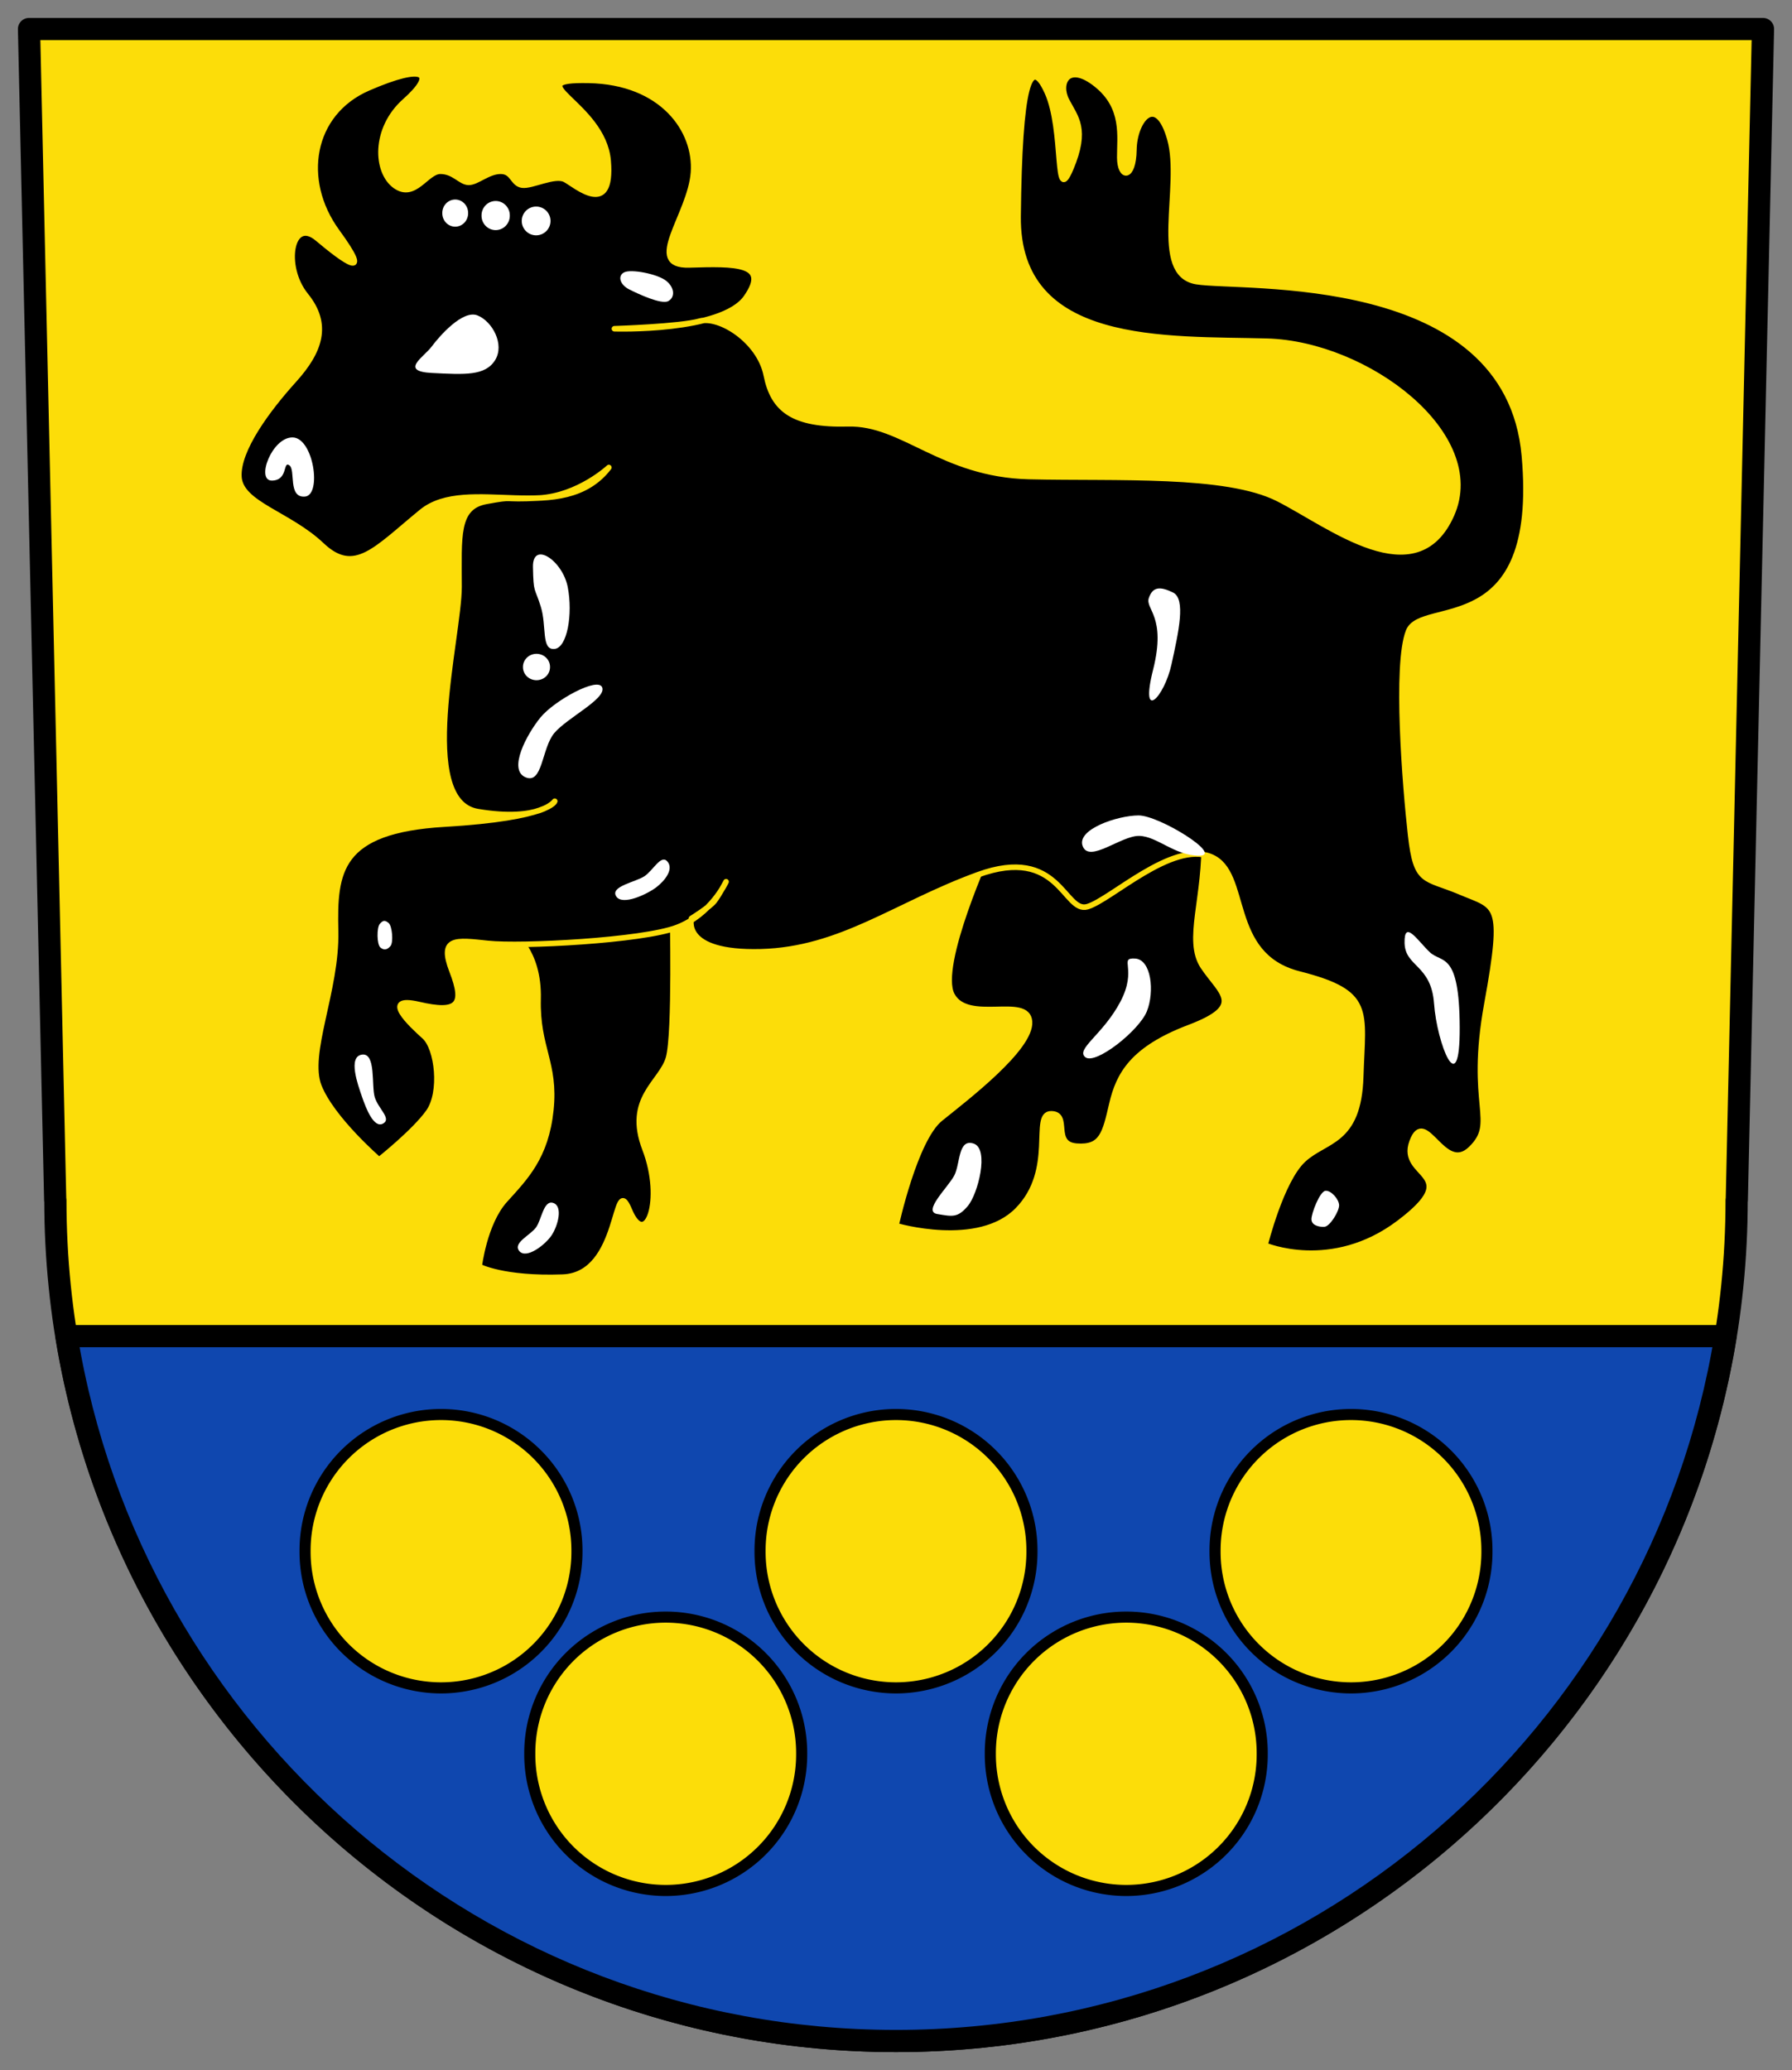 <svg height="577.41" width="500" xmlns="http://www.w3.org/2000/svg"><rect width="100%" height="100%" fill="#808080" stroke="none"/><path d="m8.096 8.096 7.306 326.667h.048c0 129.549 105.001 234.55 234.55 234.55s234.55-105.001 234.55-234.55h.048l7.306-326.667h-241.904-241.904z" fill="#fcdd09" stroke="#000" stroke-linejoin="round" stroke-width="6.193"/><path d="m18.546 372.694c18.137 111.498 114.827 196.62 231.454 196.62 116.627 0 213.317-85.122 231.454-196.62z" fill="#0f47af" stroke="#000" stroke-linejoin="round" stroke-width="6.193"/><path d="m287.93 432.686a37.931 37.931 0 1 1 -75.861 0 37.931 37.931 0 1 1 75.861 0z" fill="#fcdd09" stroke="#000" stroke-linecap="round" stroke-linejoin="round" stroke-width="3.096"/><path d="m160.979 432.686a37.931 37.931 0 1 1 -75.861 0 37.931 37.931 0 1 1 75.861 0z" fill="#fcdd09" stroke="#000" stroke-linecap="round" stroke-linejoin="round" stroke-width="3.096"/><path d="m223.68 489.195a37.931 37.931 0 1 1 -75.861 0 37.931 37.931 0 1 1 75.861 0z" fill="#fcdd09" stroke="#000" stroke-linecap="round" stroke-linejoin="round" stroke-width="3.096"/><path d="m339.02 432.686a37.931 37.931 0 1 0 75.861 0 37.931 37.931 0 1 0 -75.861 0z" fill="#fcdd09" stroke="#000" stroke-linecap="round" stroke-linejoin="round" stroke-width="3.096"/><path d="m276.319 489.195a37.931 37.931 0 1 0 75.861 0 37.931 37.931 0 1 0 -75.861 0z" fill="#fcdd09" stroke="#000" stroke-linecap="round" stroke-linejoin="round" stroke-width="3.096"/><path d="m142.748 260.052s7.723 4.917 7.389 18.61c-.333 13.694 4.926 17.789 3.558 30.926-1.368 13.137-7.069 18.8-12.816 25.163-5.747 6.363-7.181 18.52-7.181 18.52s6.694 3.585 23.32 2.97c16.626-.616 13.919-29.958 18.572-18.738 4.653 11.221 9.853-2.737 4.379-16.968-5.474-14.232 4.653-18.611 6.568-25.453 1.916-6.842 1.095-41.326 1.095-41.326z" stroke="#fcdd09" stroke-width="1.548"/><path d="m335.968 232.957c.547 17.516-5.2 29.284-.274 36.674 4.926 7.389 12.042 10.947-3.832 16.968-15.874 6.021-19.705 13.137-21.621 21.347-1.916 8.21-2.737 12.316-9.853 11.768-7.116-.547-1.642-9.031-7.116-9.031-5.474 0 1.642 15.6-9.305 26.821-10.947 11.221-33.969 4.379-33.969 4.379s5.232-24.084 12.348-29.831 25.453-19.705 24.905-27.095c-.547-7.389-17.242.821-21.621-7.389-4.379-8.21 10.674-41.052 10.674-41.052z" stroke="#fcdd09" stroke-width="1.548"/><path d="m169.881 130.403c-12.773 16.643-39.479 1.935-52.251 12.385-12.773 10.45-18.675 17.998-27.867 9.289-9.192-8.709-22.642-11.466-23.102-19.038-.46-7.572 8.104-18.989 15.361-27.021 7.257-8.031 9.87-15.482 3.29-23.61-6.58-8.128-4.064-22.062 3.29-15.869 7.354 6.193 15.869 12.385 5.419-1.935-10.45-14.321-7.354-33.092 8.709-40.059 16.062-6.967 18.965-4.064 10.257 3.677s-8.128 19.739-2.709 23.61c5.419 3.87 8.709-4.064 12.579-4.064 3.87 0 5.612 3.096 7.934 3.096 2.322 0 5.419-3.096 8.902-3.096 3.483 0 3.29 3.483 5.999 3.87 2.709.387 9.096-3.096 11.998-1.548s13.353 10.837 11.998-5.225-25.932-22.836-5.419-22.449c20.513.387 30.107 13.884 29.222 25.739-.885 11.854-13.934 26.126-1.161 25.739 12.773-.387 22.642-.581 15.869 9.096-6.773 9.676-36.769 8.709-36.769 8.709s18.385-.581 23.803-2.129c5.419-1.548 16.643 5.419 18.578 15.095 1.935 9.676 7.547 13.934 22.836 13.547 15.288-.387 26.126 14.127 50.51 14.708 24.384.581 54.961-1.161 69.475 6.193 14.514 7.354 38.511 26.706 48.381 4.451 9.87-22.255-23.61-47.607-51.477-48.381s-69.862 1.935-69.475-34.834c.387-36.769 3.29-45.284 8.128-34.641s1.935 32.318 6.58 21.288c4.645-11.031 1.355-14.127-1.161-18.965s.339-10.837 8.322-4.451c7.983 6.386 6.466 14.47 6.506 20.374.04 5.904 3.814 6.146 3.944-2.183.13-8.329 6.386-16.062 10.063-2.903 3.677 13.16-5.225 37.544 7.354 39.672 12.579 2.129 86.892-3.677 91.536 48.574 4.645 52.251-28.641 39.672-32.318 48.961-3.677 9.289-.968 43.156.581 56.896s3.87 11.611 13.934 15.869c10.063 4.258 12.579 2.516 7.354 31.157-5.225 28.641 3.29 32.899-4.451 40.446-7.741 7.547-12.773-11.998-16.449-1.935s15.095 8.515-3.677 22.642c-18.772 14.127-37.35 6.193-37.35 6.193s4.451-17.998 10.644-23.803c6.193-5.806 15.482-4.645 16.062-23.223s3.29-23.416-17.224-28.641c-20.513-5.225-13.74-28.254-24.577-32.705-10.837-4.451-27.867 11.998-34.447 13.934s-7.741-17.224-30.577-8.902c-22.836 8.322-38.124 20.901-60.573 21.481-22.449.581-19.352-9.289-19.352-9.289s5.032-3.096 6.386-4.838c1.355-1.742 3.29-5.419 3.29-5.419s-4.064 9.096-13.74 12.773-43.543 5.419-52.638 4.451c-9.096-.968-13.74-1.742-10.063 7.741s1.548 11.805-9.289 9.289c-10.837-2.516-2.129 5.612 1.548 8.902 3.677 3.29 5.08 15.579 1.161 21.094s-13.789 13.329-13.789 13.329-13.16-11.345-16.788-20.489c-3.629-9.144 5.032-26.706 4.645-43.349-.387-16.643.774-28.061 30.383-29.803 29.609-1.742 30.77-6.386 30.77-6.386s-4.064 5.806-21.481 2.903c-17.417-2.903-5.225-48.768-5.225-62.702 0-13.934-.934-22.288 7.581-23.837 8.515-1.548 3.644-.354 14.675-.934 11.031-.581 19.546-8.515 19.546-8.515z" stroke="#fcdd09" stroke-linejoin="round" stroke-width="1.548"/><g fill="#fff"><path d="m327.295 165.275c-3.63-1.773-5.66-1.627-6.748 1.522-1.088 3.148 4.957 5.058 1.187 20.002-3.77 14.944 3.129 7.65 5.126-1.453 1.997-9.103 4.065-18.298.435-20.071z"/><path d="m398.964 265.627c-3.355-3.155-7.197-9.347-7.064-2.613.133 6.735 7.455 6.002 8.225 16.933s7.26 27.857 7.16 6.58c-.1-21.277-4.966-17.745-8.322-20.901z"/><path d="m317.684 227.455c-5.773 0-17.474 3.872-15.579 8.612 1.895 4.739 10.738-3.025 15.772-2.903 5.035.122 9.852 5.535 16.74 5.515 6.887-.02-11.16-11.227-16.933-11.224z"/><path d="m133.208 87.973c-4.129-1.624-10.602 5.789-12.773 8.709-2.171 2.92-9.086 6.893.097 7.354 9.183.461 14.866.834 17.611-3.58 2.745-4.414-.806-10.858-4.935-12.482z"/><path d="m174.139 75.975c-1.91.989-1.134 3.461 1.403 4.741 2.537 1.281 8.976 4.279 10.886 3.29 1.91-.989 1.908-3.703-.532-5.66-2.44-1.958-9.847-3.359-11.757-2.371z"/><path d="m81.67 122.016c-5.807-.122-10.372 12.104-5.793 12.037 4.58-.068 3-5.516 4.846-4.268 1.846 1.249-.477 9.089 4.336 8.734 4.813-.355 2.417-16.381-3.389-16.503z"/><path d="m129.064 59.442a2.053 2.189 0 1 1 -4.105 0 2.053 2.189 0 1 1 4.105 0z" stroke="#fff" stroke-linejoin="round" stroke-width="3.096"/><path d="m140.695 60.126a2.395 2.463 0 1 1 -4.789 0 2.395 2.463 0 1 1 4.789 0z" stroke="#fff" stroke-linejoin="round" stroke-width="3.096"/><path d="m152.053 61.631a2.463 2.463 0 1 1 -4.926 0 2.463 2.463 0 1 1 4.926 0z" stroke="#fff" stroke-linejoin="round" stroke-width="3.096"/><path d="m158.413 163.776c-1.444-7.483-9.862-13.048-9.71-5.586.151 7.462.448 5.49 2.17 10.978 1.723 5.488.082 12.097 3.758 11.86 3.676-.237 5.227-9.769 3.782-17.252z"/><path d="m151.916 186.055a2.224 2.087 0 1 1 -4.447 0 2.224 2.087 0 1 1 4.447 0z" stroke="#fff" stroke-linejoin="round" stroke-width="3.096"/><path d="m168.044 191.791c-1.099-3.173-13.414 3.641-17.243 8.335-3.829 4.693-9.092 14.523-4.224 16.664 4.868 2.142 4.528-8.062 8.075-12.303 3.546-4.241 14.491-9.523 13.392-12.696z"/><path d="m108.424 257.448c-1.024-.858-1.614-.742-2.472.282-.858 1.024-.833 5.714.19 6.571s1.956.605 2.814-.419c.858-1.024.491-5.577-.532-6.435z"/><path d="m104.567 306.074c-.979-3.208.4-12.487-3.58-11.902-3.98.586-1.148 8.356 0 11.708 1.148 3.352 3.304 8.875 5.854 7.547 2.55-1.327-1.295-4.145-2.274-7.354z"/><path d="m369.887 332.151c-1.619.056-4.023 6.364-3.967 7.983.056 1.619 1.937 2.136 3.556 2.08 1.619-.056 4.216-4.429 4.161-6.048-.056-1.619-2.131-4.071-3.75-4.016z"/><path d="m179.847 244.388c-2.449 1.651-9.642 2.83-7.934 5.612 1.707 2.782 8.777-.639 11.224-2.516 2.447-1.877 4.877-5.034 3.096-7.16-1.781-2.126-3.937 2.413-6.386 4.064z"/><path d="m154.401 335.559c-2.724-.95-3.237 4.535-4.817 6.774-1.581 2.239-6.639 4.358-4.666 6.658 1.973 2.3 7.265-1.796 9.011-4.447 1.746-2.651 3.197-8.035.473-8.985z"/><path d="m316.668 267.369c-4.627-.237.785 2.854-4.064 12.047-4.849 9.193-12.588 13.244-9.773 15.482 2.815 2.238 15.017-7.419 17.175-12.821 2.158-5.401 1.288-14.471-3.338-14.708z"/><path d="m266.256 327.894c-1.71 3.274-8.949 10.036-4.741 10.741 4.208.704 5.676 1.113 8.515-2.226s6.061-15.951 1.645-17.417-3.709 5.628-5.419 8.902z"/></g></svg>